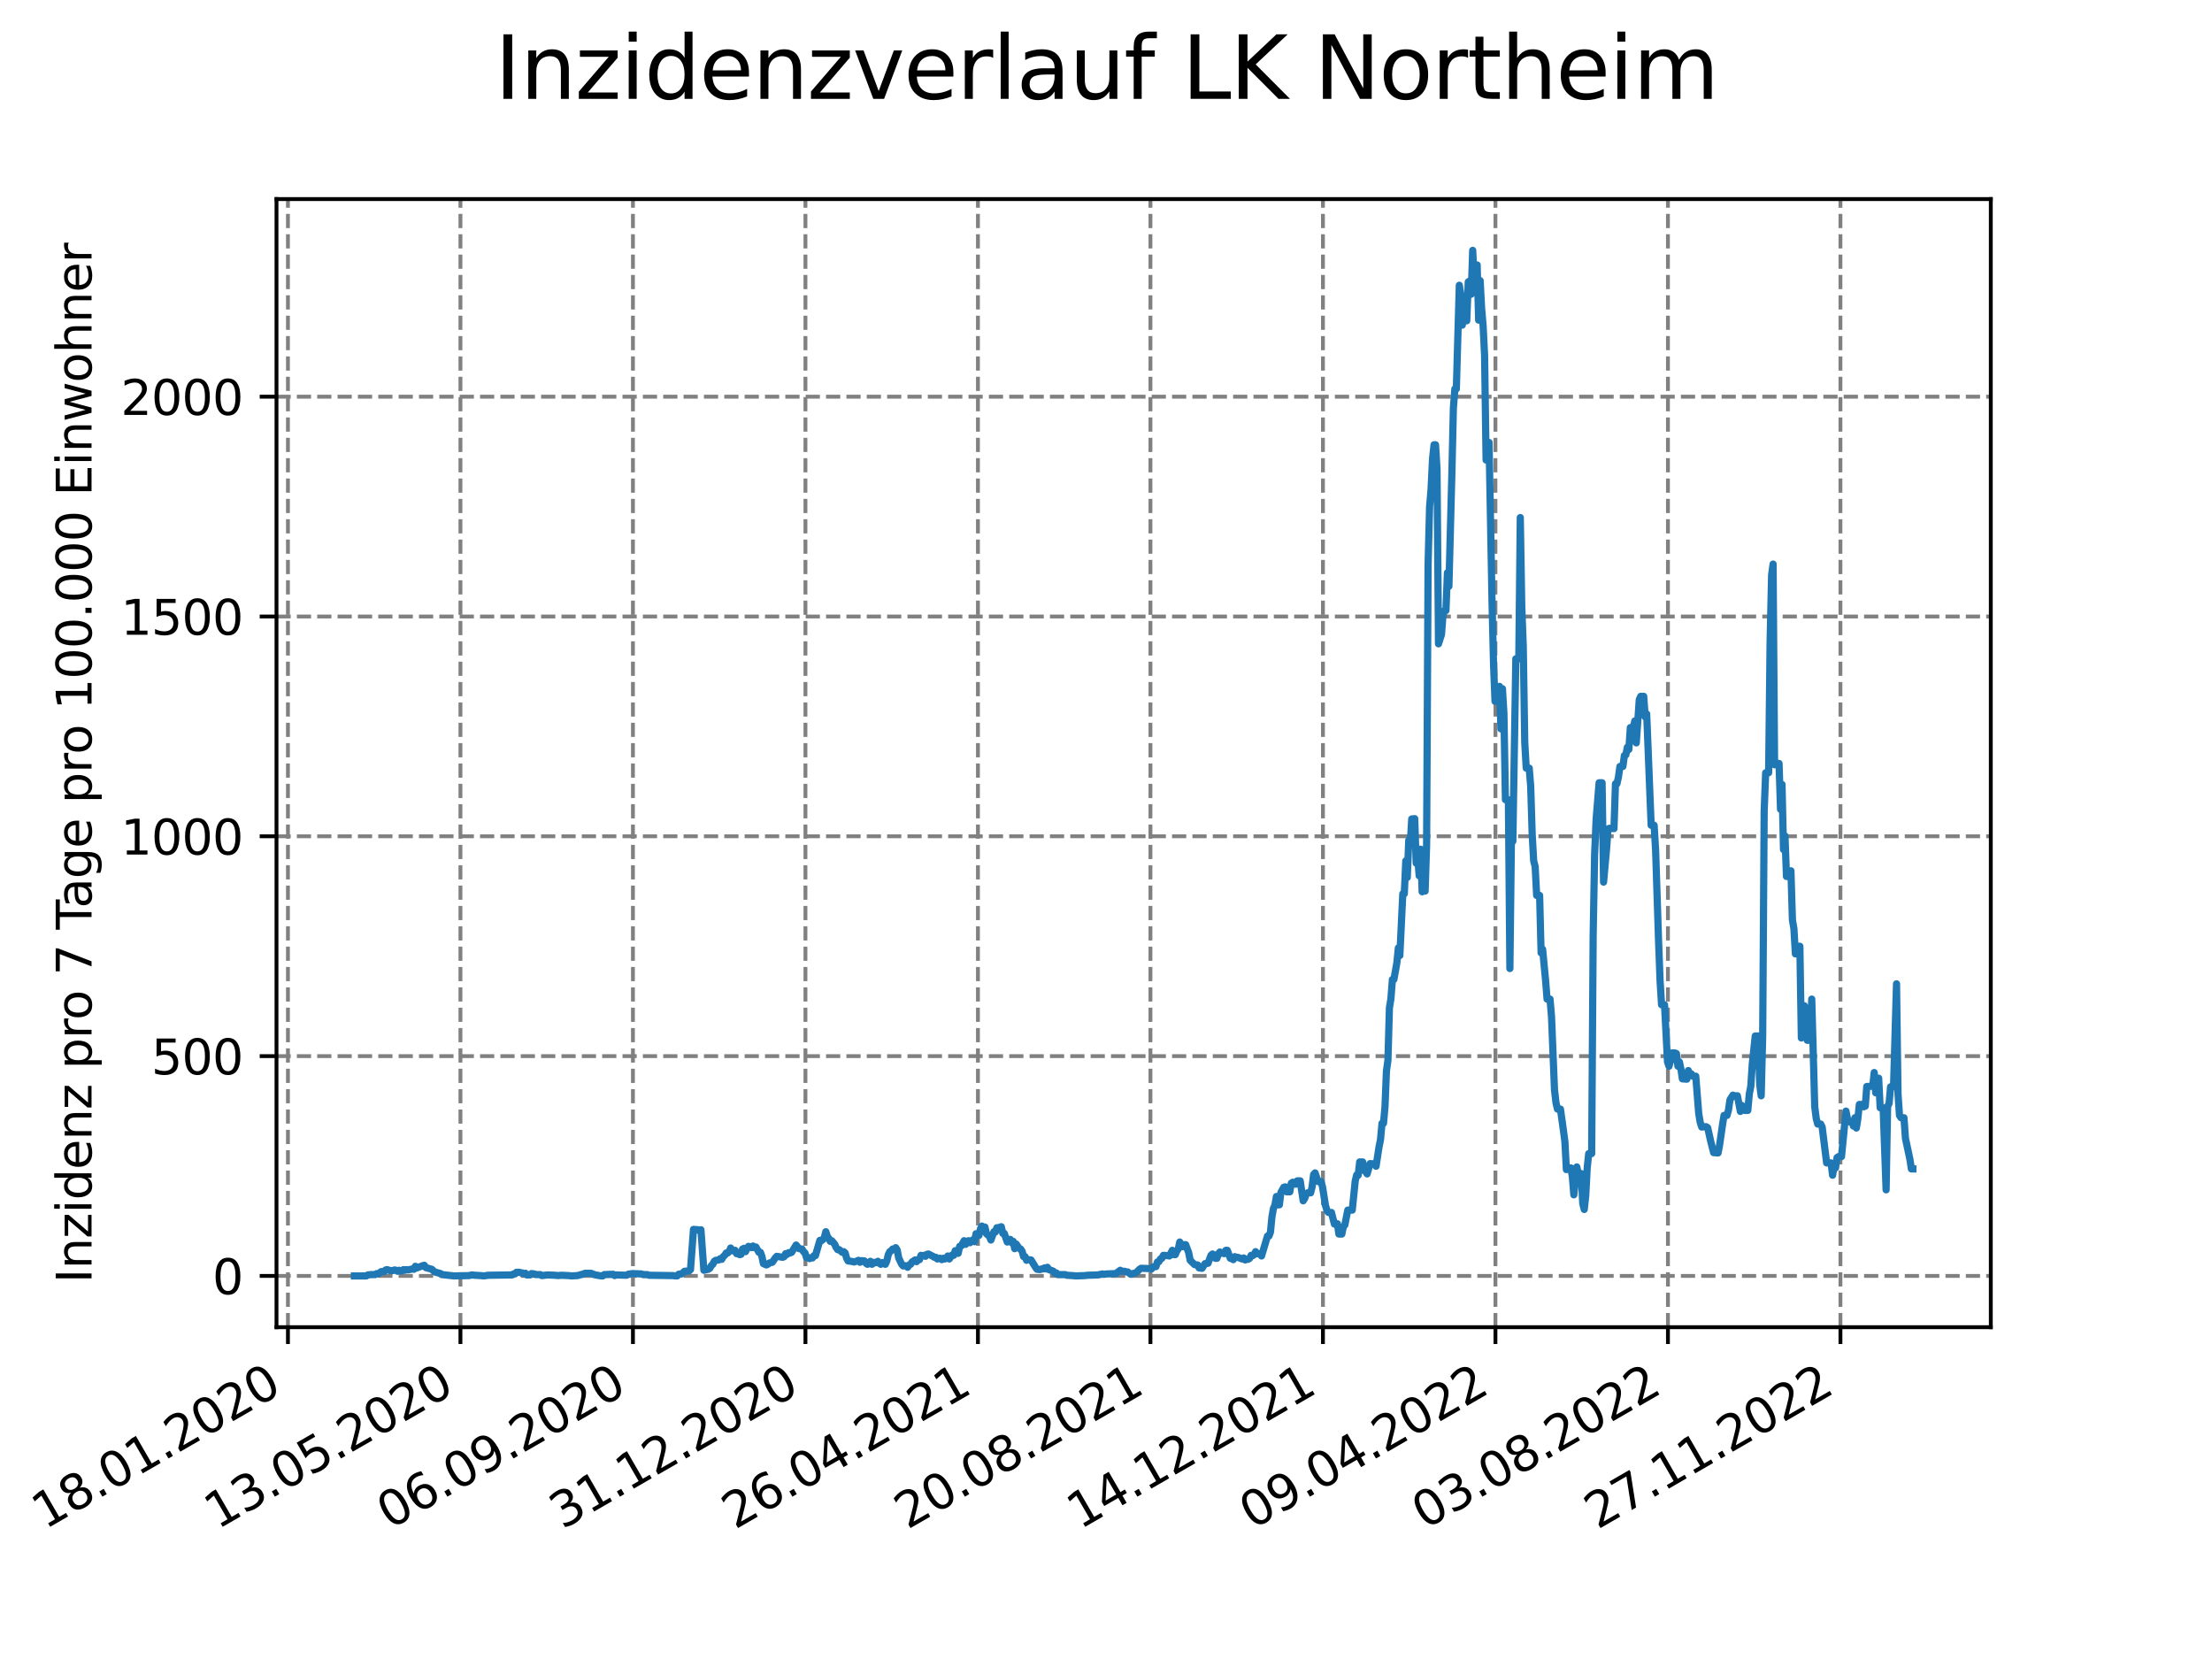 <?xml version="1.0" encoding="utf-8" standalone="no"?>
<!DOCTYPE svg PUBLIC "-//W3C//DTD SVG 1.1//EN"
  "http://www.w3.org/Graphics/SVG/1.1/DTD/svg11.dtd">
<svg xmlns:xlink="http://www.w3.org/1999/xlink" width="460.8pt" height="345.6pt" viewBox="0 0 460.8 345.6" xmlns="http://www.w3.org/2000/svg" version="1.1">
 <defs>
  <style type="text/css">*{stroke-linejoin: round; stroke-linecap: butt}</style>
 </defs>
 <g id="figure_1">
  <g id="patch_1">
   <path d="M 0 345.6 
L 460.8 345.6 
L 460.8 0 
L 0 0 
z
" style="fill: #ffffff"/>
  </g>
  <g id="axes_1">
   <g id="patch_2">
    <path d="M 57.6 276.48 
L 414.72 276.48 
L 414.72 41.472 
L 57.6 41.472 
z
" style="fill: #ffffff"/>
   </g>
   <g id="matplotlib.axis_1">
    <g id="xtick_1">
     <g id="line2d_1">
      <path d="M 59.983 276.48 
L 59.983 41.472 
" clip-path="url(#p3a0d38af54)" style="fill: none; stroke-dasharray: 2.96,1.28; stroke-dashoffset: 0; stroke: #808080; stroke-width: 0.8"/>
     </g>
     <g id="line2d_2">
      <defs>
       <path id="mf6afb01a0d" d="M 0 0 
L 0 3.5 
" style="stroke: #000000; stroke-width: 0.8"/>
      </defs>
      <g>
       <use xlink:href="#mf6afb01a0d" x="59.983" y="276.48" style="stroke: #000000; stroke-width: 0.8"/>
      </g>
     </g>
     <g id="text_1">
      <!-- 18.01.2020 -->
      <g transform="translate(9.358 318.689) rotate(-30) scale(0.1 -0.1)">
       <defs>
        <path id="DejaVuSans-31" d="M 794 531 
L 1825 531 
L 1825 4091 
L 703 3866 
L 703 4441 
L 1819 4666 
L 2450 4666 
L 2450 531 
L 3481 531 
L 3481 0 
L 794 0 
L 794 531 
z
" transform="scale(0.016)"/>
        <path id="DejaVuSans-38" d="M 2034 2216 
Q 1584 2216 1326 1975 
Q 1069 1734 1069 1313 
Q 1069 891 1326 650 
Q 1584 409 2034 409 
Q 2484 409 2743 651 
Q 3003 894 3003 1313 
Q 3003 1734 2745 1975 
Q 2488 2216 2034 2216 
z
M 1403 2484 
Q 997 2584 770 2862 
Q 544 3141 544 3541 
Q 544 4100 942 4425 
Q 1341 4750 2034 4750 
Q 2731 4750 3128 4425 
Q 3525 4100 3525 3541 
Q 3525 3141 3298 2862 
Q 3072 2584 2669 2484 
Q 3125 2378 3379 2068 
Q 3634 1759 3634 1313 
Q 3634 634 3220 271 
Q 2806 -91 2034 -91 
Q 1263 -91 848 271 
Q 434 634 434 1313 
Q 434 1759 690 2068 
Q 947 2378 1403 2484 
z
M 1172 3481 
Q 1172 3119 1398 2916 
Q 1625 2713 2034 2713 
Q 2441 2713 2670 2916 
Q 2900 3119 2900 3481 
Q 2900 3844 2670 4047 
Q 2441 4250 2034 4250 
Q 1625 4250 1398 4047 
Q 1172 3844 1172 3481 
z
" transform="scale(0.016)"/>
        <path id="DejaVuSans-2e" d="M 684 794 
L 1344 794 
L 1344 0 
L 684 0 
L 684 794 
z
" transform="scale(0.016)"/>
        <path id="DejaVuSans-30" d="M 2034 4250 
Q 1547 4250 1301 3770 
Q 1056 3291 1056 2328 
Q 1056 1369 1301 889 
Q 1547 409 2034 409 
Q 2525 409 2770 889 
Q 3016 1369 3016 2328 
Q 3016 3291 2770 3770 
Q 2525 4250 2034 4250 
z
M 2034 4750 
Q 2819 4750 3233 4129 
Q 3647 3509 3647 2328 
Q 3647 1150 3233 529 
Q 2819 -91 2034 -91 
Q 1250 -91 836 529 
Q 422 1150 422 2328 
Q 422 3509 836 4129 
Q 1250 4750 2034 4750 
z
" transform="scale(0.016)"/>
        <path id="DejaVuSans-32" d="M 1228 531 
L 3431 531 
L 3431 0 
L 469 0 
L 469 531 
Q 828 903 1448 1529 
Q 2069 2156 2228 2338 
Q 2531 2678 2651 2914 
Q 2772 3150 2772 3378 
Q 2772 3750 2511 3984 
Q 2250 4219 1831 4219 
Q 1534 4219 1204 4116 
Q 875 4013 500 3803 
L 500 4441 
Q 881 4594 1212 4672 
Q 1544 4750 1819 4750 
Q 2544 4750 2975 4387 
Q 3406 4025 3406 3419 
Q 3406 3131 3298 2873 
Q 3191 2616 2906 2266 
Q 2828 2175 2409 1742 
Q 1991 1309 1228 531 
z
" transform="scale(0.016)"/>
       </defs>
       <use xlink:href="#DejaVuSans-31"/>
       <use xlink:href="#DejaVuSans-38" x="63.623"/>
       <use xlink:href="#DejaVuSans-2e" x="127.246"/>
       <use xlink:href="#DejaVuSans-30" x="159.033"/>
       <use xlink:href="#DejaVuSans-31" x="222.656"/>
       <use xlink:href="#DejaVuSans-2e" x="286.279"/>
       <use xlink:href="#DejaVuSans-32" x="318.066"/>
       <use xlink:href="#DejaVuSans-30" x="381.689"/>
       <use xlink:href="#DejaVuSans-32" x="445.312"/>
       <use xlink:href="#DejaVuSans-30" x="508.936"/>
      </g>
     </g>
    </g>
    <g id="xtick_2">
     <g id="line2d_3">
      <path d="M 95.918 276.48 
L 95.918 41.472 
" clip-path="url(#p3a0d38af54)" style="fill: none; stroke-dasharray: 2.96,1.28; stroke-dashoffset: 0; stroke: #808080; stroke-width: 0.8"/>
     </g>
     <g id="line2d_4">
      <g>
       <use xlink:href="#mf6afb01a0d" x="95.918" y="276.48" style="stroke: #000000; stroke-width: 0.8"/>
      </g>
     </g>
     <g id="text_2">
      <!-- 13.05.2020 -->
      <g transform="translate(45.293 318.689) rotate(-30) scale(0.1 -0.1)">
       <defs>
        <path id="DejaVuSans-33" d="M 2597 2516 
Q 3050 2419 3304 2112 
Q 3559 1806 3559 1356 
Q 3559 666 3084 287 
Q 2609 -91 1734 -91 
Q 1441 -91 1130 -33 
Q 819 25 488 141 
L 488 750 
Q 750 597 1062 519 
Q 1375 441 1716 441 
Q 2309 441 2620 675 
Q 2931 909 2931 1356 
Q 2931 1769 2642 2001 
Q 2353 2234 1838 2234 
L 1294 2234 
L 1294 2753 
L 1863 2753 
Q 2328 2753 2575 2939 
Q 2822 3125 2822 3475 
Q 2822 3834 2567 4026 
Q 2313 4219 1838 4219 
Q 1578 4219 1281 4162 
Q 984 4106 628 3988 
L 628 4550 
Q 988 4650 1302 4700 
Q 1616 4750 1894 4750 
Q 2613 4750 3031 4423 
Q 3450 4097 3450 3541 
Q 3450 3153 3228 2886 
Q 3006 2619 2597 2516 
z
" transform="scale(0.016)"/>
        <path id="DejaVuSans-35" d="M 691 4666 
L 3169 4666 
L 3169 4134 
L 1269 4134 
L 1269 2991 
Q 1406 3038 1543 3061 
Q 1681 3084 1819 3084 
Q 2600 3084 3056 2656 
Q 3513 2228 3513 1497 
Q 3513 744 3044 326 
Q 2575 -91 1722 -91 
Q 1428 -91 1123 -41 
Q 819 9 494 109 
L 494 744 
Q 775 591 1075 516 
Q 1375 441 1709 441 
Q 2250 441 2565 725 
Q 2881 1009 2881 1497 
Q 2881 1984 2565 2268 
Q 2250 2553 1709 2553 
Q 1456 2553 1204 2497 
Q 953 2441 691 2322 
L 691 4666 
z
" transform="scale(0.016)"/>
       </defs>
       <use xlink:href="#DejaVuSans-31"/>
       <use xlink:href="#DejaVuSans-33" x="63.623"/>
       <use xlink:href="#DejaVuSans-2e" x="127.246"/>
       <use xlink:href="#DejaVuSans-30" x="159.033"/>
       <use xlink:href="#DejaVuSans-35" x="222.656"/>
       <use xlink:href="#DejaVuSans-2e" x="286.279"/>
       <use xlink:href="#DejaVuSans-32" x="318.066"/>
       <use xlink:href="#DejaVuSans-30" x="381.689"/>
       <use xlink:href="#DejaVuSans-32" x="445.312"/>
       <use xlink:href="#DejaVuSans-30" x="508.936"/>
      </g>
     </g>
    </g>
    <g id="xtick_3">
     <g id="line2d_5">
      <path d="M 131.853 276.48 
L 131.853 41.472 
" clip-path="url(#p3a0d38af54)" style="fill: none; stroke-dasharray: 2.96,1.28; stroke-dashoffset: 0; stroke: #808080; stroke-width: 0.8"/>
     </g>
     <g id="line2d_6">
      <g>
       <use xlink:href="#mf6afb01a0d" x="131.853" y="276.48" style="stroke: #000000; stroke-width: 0.8"/>
      </g>
     </g>
     <g id="text_3">
      <!-- 06.09.2020 -->
      <g transform="translate(81.228 318.689) rotate(-30) scale(0.1 -0.1)">
       <defs>
        <path id="DejaVuSans-36" d="M 2113 2584 
Q 1688 2584 1439 2293 
Q 1191 2003 1191 1497 
Q 1191 994 1439 701 
Q 1688 409 2113 409 
Q 2538 409 2786 701 
Q 3034 994 3034 1497 
Q 3034 2003 2786 2293 
Q 2538 2584 2113 2584 
z
M 3366 4563 
L 3366 3988 
Q 3128 4100 2886 4159 
Q 2644 4219 2406 4219 
Q 1781 4219 1451 3797 
Q 1122 3375 1075 2522 
Q 1259 2794 1537 2939 
Q 1816 3084 2150 3084 
Q 2853 3084 3261 2657 
Q 3669 2231 3669 1497 
Q 3669 778 3244 343 
Q 2819 -91 2113 -91 
Q 1303 -91 875 529 
Q 447 1150 447 2328 
Q 447 3434 972 4092 
Q 1497 4750 2381 4750 
Q 2619 4750 2861 4703 
Q 3103 4656 3366 4563 
z
" transform="scale(0.016)"/>
        <path id="DejaVuSans-39" d="M 703 97 
L 703 672 
Q 941 559 1184 500 
Q 1428 441 1663 441 
Q 2288 441 2617 861 
Q 2947 1281 2994 2138 
Q 2813 1869 2534 1725 
Q 2256 1581 1919 1581 
Q 1219 1581 811 2004 
Q 403 2428 403 3163 
Q 403 3881 828 4315 
Q 1253 4750 1959 4750 
Q 2769 4750 3195 4129 
Q 3622 3509 3622 2328 
Q 3622 1225 3098 567 
Q 2575 -91 1691 -91 
Q 1453 -91 1209 -44 
Q 966 3 703 97 
z
M 1959 2075 
Q 2384 2075 2632 2365 
Q 2881 2656 2881 3163 
Q 2881 3666 2632 3958 
Q 2384 4250 1959 4250 
Q 1534 4250 1286 3958 
Q 1038 3666 1038 3163 
Q 1038 2656 1286 2365 
Q 1534 2075 1959 2075 
z
" transform="scale(0.016)"/>
       </defs>
       <use xlink:href="#DejaVuSans-30"/>
       <use xlink:href="#DejaVuSans-36" x="63.623"/>
       <use xlink:href="#DejaVuSans-2e" x="127.246"/>
       <use xlink:href="#DejaVuSans-30" x="159.033"/>
       <use xlink:href="#DejaVuSans-39" x="222.656"/>
       <use xlink:href="#DejaVuSans-2e" x="286.279"/>
       <use xlink:href="#DejaVuSans-32" x="318.066"/>
       <use xlink:href="#DejaVuSans-30" x="381.689"/>
       <use xlink:href="#DejaVuSans-32" x="445.312"/>
       <use xlink:href="#DejaVuSans-30" x="508.936"/>
      </g>
     </g>
    </g>
    <g id="xtick_4">
     <g id="line2d_7">
      <path d="M 167.788 276.48 
L 167.788 41.472 
" clip-path="url(#p3a0d38af54)" style="fill: none; stroke-dasharray: 2.96,1.28; stroke-dashoffset: 0; stroke: #808080; stroke-width: 0.8"/>
     </g>
     <g id="line2d_8">
      <g>
       <use xlink:href="#mf6afb01a0d" x="167.788" y="276.48" style="stroke: #000000; stroke-width: 0.8"/>
      </g>
     </g>
     <g id="text_4">
      <!-- 31.12.2020 -->
      <g transform="translate(117.163 318.689) rotate(-30) scale(0.1 -0.1)">
       <use xlink:href="#DejaVuSans-33"/>
       <use xlink:href="#DejaVuSans-31" x="63.623"/>
       <use xlink:href="#DejaVuSans-2e" x="127.246"/>
       <use xlink:href="#DejaVuSans-31" x="159.033"/>
       <use xlink:href="#DejaVuSans-32" x="222.656"/>
       <use xlink:href="#DejaVuSans-2e" x="286.279"/>
       <use xlink:href="#DejaVuSans-32" x="318.066"/>
       <use xlink:href="#DejaVuSans-30" x="381.689"/>
       <use xlink:href="#DejaVuSans-32" x="445.312"/>
       <use xlink:href="#DejaVuSans-30" x="508.936"/>
      </g>
     </g>
    </g>
    <g id="xtick_5">
     <g id="line2d_9">
      <path d="M 203.723 276.48 
L 203.723 41.472 
" clip-path="url(#p3a0d38af54)" style="fill: none; stroke-dasharray: 2.96,1.28; stroke-dashoffset: 0; stroke: #808080; stroke-width: 0.8"/>
     </g>
     <g id="line2d_10">
      <g>
       <use xlink:href="#mf6afb01a0d" x="203.723" y="276.48" style="stroke: #000000; stroke-width: 0.8"/>
      </g>
     </g>
     <g id="text_5">
      <!-- 26.04.2021 -->
      <g transform="translate(153.098 318.689) rotate(-30) scale(0.1 -0.1)">
       <defs>
        <path id="DejaVuSans-34" d="M 2419 4116 
L 825 1625 
L 2419 1625 
L 2419 4116 
z
M 2253 4666 
L 3047 4666 
L 3047 1625 
L 3713 1625 
L 3713 1100 
L 3047 1100 
L 3047 0 
L 2419 0 
L 2419 1100 
L 313 1100 
L 313 1709 
L 2253 4666 
z
" transform="scale(0.016)"/>
       </defs>
       <use xlink:href="#DejaVuSans-32"/>
       <use xlink:href="#DejaVuSans-36" x="63.623"/>
       <use xlink:href="#DejaVuSans-2e" x="127.246"/>
       <use xlink:href="#DejaVuSans-30" x="159.033"/>
       <use xlink:href="#DejaVuSans-34" x="222.656"/>
       <use xlink:href="#DejaVuSans-2e" x="286.279"/>
       <use xlink:href="#DejaVuSans-32" x="318.066"/>
       <use xlink:href="#DejaVuSans-30" x="381.689"/>
       <use xlink:href="#DejaVuSans-32" x="445.312"/>
       <use xlink:href="#DejaVuSans-31" x="508.936"/>
      </g>
     </g>
    </g>
    <g id="xtick_6">
     <g id="line2d_11">
      <path d="M 239.658 276.48 
L 239.658 41.472 
" clip-path="url(#p3a0d38af54)" style="fill: none; stroke-dasharray: 2.96,1.28; stroke-dashoffset: 0; stroke: #808080; stroke-width: 0.8"/>
     </g>
     <g id="line2d_12">
      <g>
       <use xlink:href="#mf6afb01a0d" x="239.658" y="276.48" style="stroke: #000000; stroke-width: 0.8"/>
      </g>
     </g>
     <g id="text_6">
      <!-- 20.08.2021 -->
      <g transform="translate(189.033 318.689) rotate(-30) scale(0.1 -0.1)">
       <use xlink:href="#DejaVuSans-32"/>
       <use xlink:href="#DejaVuSans-30" x="63.623"/>
       <use xlink:href="#DejaVuSans-2e" x="127.246"/>
       <use xlink:href="#DejaVuSans-30" x="159.033"/>
       <use xlink:href="#DejaVuSans-38" x="222.656"/>
       <use xlink:href="#DejaVuSans-2e" x="286.279"/>
       <use xlink:href="#DejaVuSans-32" x="318.066"/>
       <use xlink:href="#DejaVuSans-30" x="381.689"/>
       <use xlink:href="#DejaVuSans-32" x="445.312"/>
       <use xlink:href="#DejaVuSans-31" x="508.936"/>
      </g>
     </g>
    </g>
    <g id="xtick_7">
     <g id="line2d_13">
      <path d="M 275.593 276.48 
L 275.593 41.472 
" clip-path="url(#p3a0d38af54)" style="fill: none; stroke-dasharray: 2.96,1.28; stroke-dashoffset: 0; stroke: #808080; stroke-width: 0.8"/>
     </g>
     <g id="line2d_14">
      <g>
       <use xlink:href="#mf6afb01a0d" x="275.593" y="276.48" style="stroke: #000000; stroke-width: 0.8"/>
      </g>
     </g>
     <g id="text_7">
      <!-- 14.12.2021 -->
      <g transform="translate(224.968 318.689) rotate(-30) scale(0.1 -0.1)">
       <use xlink:href="#DejaVuSans-31"/>
       <use xlink:href="#DejaVuSans-34" x="63.623"/>
       <use xlink:href="#DejaVuSans-2e" x="127.246"/>
       <use xlink:href="#DejaVuSans-31" x="159.033"/>
       <use xlink:href="#DejaVuSans-32" x="222.656"/>
       <use xlink:href="#DejaVuSans-2e" x="286.279"/>
       <use xlink:href="#DejaVuSans-32" x="318.066"/>
       <use xlink:href="#DejaVuSans-30" x="381.689"/>
       <use xlink:href="#DejaVuSans-32" x="445.312"/>
       <use xlink:href="#DejaVuSans-31" x="508.936"/>
      </g>
     </g>
    </g>
    <g id="xtick_8">
     <g id="line2d_15">
      <path d="M 311.528 276.48 
L 311.528 41.472 
" clip-path="url(#p3a0d38af54)" style="fill: none; stroke-dasharray: 2.96,1.28; stroke-dashoffset: 0; stroke: #808080; stroke-width: 0.8"/>
     </g>
     <g id="line2d_16">
      <g>
       <use xlink:href="#mf6afb01a0d" x="311.528" y="276.48" style="stroke: #000000; stroke-width: 0.8"/>
      </g>
     </g>
     <g id="text_8">
      <!-- 09.04.2022 -->
      <g transform="translate(260.903 318.689) rotate(-30) scale(0.1 -0.1)">
       <use xlink:href="#DejaVuSans-30"/>
       <use xlink:href="#DejaVuSans-39" x="63.623"/>
       <use xlink:href="#DejaVuSans-2e" x="127.246"/>
       <use xlink:href="#DejaVuSans-30" x="159.033"/>
       <use xlink:href="#DejaVuSans-34" x="222.656"/>
       <use xlink:href="#DejaVuSans-2e" x="286.279"/>
       <use xlink:href="#DejaVuSans-32" x="318.066"/>
       <use xlink:href="#DejaVuSans-30" x="381.689"/>
       <use xlink:href="#DejaVuSans-32" x="445.312"/>
       <use xlink:href="#DejaVuSans-32" x="508.936"/>
      </g>
     </g>
    </g>
    <g id="xtick_9">
     <g id="line2d_17">
      <path d="M 347.463 276.48 
L 347.463 41.472 
" clip-path="url(#p3a0d38af54)" style="fill: none; stroke-dasharray: 2.96,1.28; stroke-dashoffset: 0; stroke: #808080; stroke-width: 0.8"/>
     </g>
     <g id="line2d_18">
      <g>
       <use xlink:href="#mf6afb01a0d" x="347.463" y="276.48" style="stroke: #000000; stroke-width: 0.8"/>
      </g>
     </g>
     <g id="text_9">
      <!-- 03.08.2022 -->
      <g transform="translate(296.838 318.689) rotate(-30) scale(0.1 -0.1)">
       <use xlink:href="#DejaVuSans-30"/>
       <use xlink:href="#DejaVuSans-33" x="63.623"/>
       <use xlink:href="#DejaVuSans-2e" x="127.246"/>
       <use xlink:href="#DejaVuSans-30" x="159.033"/>
       <use xlink:href="#DejaVuSans-38" x="222.656"/>
       <use xlink:href="#DejaVuSans-2e" x="286.279"/>
       <use xlink:href="#DejaVuSans-32" x="318.066"/>
       <use xlink:href="#DejaVuSans-30" x="381.689"/>
       <use xlink:href="#DejaVuSans-32" x="445.312"/>
       <use xlink:href="#DejaVuSans-32" x="508.936"/>
      </g>
     </g>
    </g>
    <g id="xtick_10">
     <g id="line2d_19">
      <path d="M 383.398 276.48 
L 383.398 41.472 
" clip-path="url(#p3a0d38af54)" style="fill: none; stroke-dasharray: 2.96,1.28; stroke-dashoffset: 0; stroke: #808080; stroke-width: 0.8"/>
     </g>
     <g id="line2d_20">
      <g>
       <use xlink:href="#mf6afb01a0d" x="383.398" y="276.48" style="stroke: #000000; stroke-width: 0.8"/>
      </g>
     </g>
     <g id="text_10">
      <!-- 27.11.2022 -->
      <g transform="translate(332.773 318.689) rotate(-30) scale(0.1 -0.1)">
       <defs>
        <path id="DejaVuSans-37" d="M 525 4666 
L 3525 4666 
L 3525 4397 
L 1831 0 
L 1172 0 
L 2766 4134 
L 525 4134 
L 525 4666 
z
" transform="scale(0.016)"/>
       </defs>
       <use xlink:href="#DejaVuSans-32"/>
       <use xlink:href="#DejaVuSans-37" x="63.623"/>
       <use xlink:href="#DejaVuSans-2e" x="127.246"/>
       <use xlink:href="#DejaVuSans-31" x="159.033"/>
       <use xlink:href="#DejaVuSans-31" x="222.656"/>
       <use xlink:href="#DejaVuSans-2e" x="286.279"/>
       <use xlink:href="#DejaVuSans-32" x="318.066"/>
       <use xlink:href="#DejaVuSans-30" x="381.689"/>
       <use xlink:href="#DejaVuSans-32" x="445.312"/>
       <use xlink:href="#DejaVuSans-32" x="508.936"/>
      </g>
     </g>
    </g>
   </g>
   <g id="matplotlib.axis_2">
    <g id="ytick_1">
     <g id="line2d_21">
      <path d="M 57.6 265.798 
L 414.72 265.798 
" clip-path="url(#p3a0d38af54)" style="fill: none; stroke-dasharray: 2.96,1.28; stroke-dashoffset: 0; stroke: #808080; stroke-width: 0.8"/>
     </g>
     <g id="line2d_22">
      <defs>
       <path id="m553ff60295" d="M 0 0 
L -3.5 0 
" style="stroke: #000000; stroke-width: 0.8"/>
      </defs>
      <g>
       <use xlink:href="#m553ff60295" x="57.6" y="265.798" style="stroke: #000000; stroke-width: 0.8"/>
      </g>
     </g>
     <g id="text_11">
      <!-- 0 -->
      <g transform="translate(44.237 269.597) scale(0.1 -0.1)">
       <use xlink:href="#DejaVuSans-30"/>
      </g>
     </g>
    </g>
    <g id="ytick_2">
     <g id="line2d_23">
      <path d="M 57.6 220.007 
L 414.72 220.007 
" clip-path="url(#p3a0d38af54)" style="fill: none; stroke-dasharray: 2.96,1.28; stroke-dashoffset: 0; stroke: #808080; stroke-width: 0.8"/>
     </g>
     <g id="line2d_24">
      <g>
       <use xlink:href="#m553ff60295" x="57.6" y="220.007" style="stroke: #000000; stroke-width: 0.8"/>
      </g>
     </g>
     <g id="text_12">
      <!-- 500 -->
      <g transform="translate(31.512 223.807) scale(0.1 -0.1)">
       <use xlink:href="#DejaVuSans-35"/>
       <use xlink:href="#DejaVuSans-30" x="63.623"/>
       <use xlink:href="#DejaVuSans-30" x="127.246"/>
      </g>
     </g>
    </g>
    <g id="ytick_3">
     <g id="line2d_25">
      <path d="M 57.6 174.217 
L 414.72 174.217 
" clip-path="url(#p3a0d38af54)" style="fill: none; stroke-dasharray: 2.96,1.28; stroke-dashoffset: 0; stroke: #808080; stroke-width: 0.8"/>
     </g>
     <g id="line2d_26">
      <g>
       <use xlink:href="#m553ff60295" x="57.6" y="174.217" style="stroke: #000000; stroke-width: 0.8"/>
      </g>
     </g>
     <g id="text_13">
      <!-- 1000 -->
      <g transform="translate(25.15 178.016) scale(0.1 -0.1)">
       <use xlink:href="#DejaVuSans-31"/>
       <use xlink:href="#DejaVuSans-30" x="63.623"/>
       <use xlink:href="#DejaVuSans-30" x="127.246"/>
       <use xlink:href="#DejaVuSans-30" x="190.869"/>
      </g>
     </g>
    </g>
    <g id="ytick_4">
     <g id="line2d_27">
      <path d="M 57.6 128.427 
L 414.72 128.427 
" clip-path="url(#p3a0d38af54)" style="fill: none; stroke-dasharray: 2.96,1.28; stroke-dashoffset: 0; stroke: #808080; stroke-width: 0.8"/>
     </g>
     <g id="line2d_28">
      <g>
       <use xlink:href="#m553ff60295" x="57.6" y="128.427" style="stroke: #000000; stroke-width: 0.8"/>
      </g>
     </g>
     <g id="text_14">
      <!-- 1500 -->
      <g transform="translate(25.15 132.226) scale(0.1 -0.1)">
       <use xlink:href="#DejaVuSans-31"/>
       <use xlink:href="#DejaVuSans-35" x="63.623"/>
       <use xlink:href="#DejaVuSans-30" x="127.246"/>
       <use xlink:href="#DejaVuSans-30" x="190.869"/>
      </g>
     </g>
    </g>
    <g id="ytick_5">
     <g id="line2d_29">
      <path d="M 57.6 82.636 
L 414.72 82.636 
" clip-path="url(#p3a0d38af54)" style="fill: none; stroke-dasharray: 2.96,1.28; stroke-dashoffset: 0; stroke: #808080; stroke-width: 0.8"/>
     </g>
     <g id="line2d_30">
      <g>
       <use xlink:href="#m553ff60295" x="57.6" y="82.636" style="stroke: #000000; stroke-width: 0.8"/>
      </g>
     </g>
     <g id="text_15">
      <!-- 2000 -->
      <g transform="translate(25.15 86.435) scale(0.1 -0.1)">
       <use xlink:href="#DejaVuSans-32"/>
       <use xlink:href="#DejaVuSans-30" x="63.623"/>
       <use xlink:href="#DejaVuSans-30" x="127.246"/>
       <use xlink:href="#DejaVuSans-30" x="190.869"/>
      </g>
     </g>
    </g>
    <g id="text_16">
     <!-- Inzidenz pro 7 Tage pro 100.000 Einwohner -->
     <g transform="translate(19.07 267.301) rotate(-90) scale(0.1 -0.1)">
      <defs>
       <path id="DejaVuSans-49" d="M 628 4666 
L 1259 4666 
L 1259 0 
L 628 0 
L 628 4666 
z
" transform="scale(0.016)"/>
       <path id="DejaVuSans-6e" d="M 3513 2113 
L 3513 0 
L 2938 0 
L 2938 2094 
Q 2938 2591 2744 2837 
Q 2550 3084 2163 3084 
Q 1697 3084 1428 2787 
Q 1159 2491 1159 1978 
L 1159 0 
L 581 0 
L 581 3500 
L 1159 3500 
L 1159 2956 
Q 1366 3272 1645 3428 
Q 1925 3584 2291 3584 
Q 2894 3584 3203 3211 
Q 3513 2838 3513 2113 
z
" transform="scale(0.016)"/>
       <path id="DejaVuSans-7a" d="M 353 3500 
L 3084 3500 
L 3084 2975 
L 922 459 
L 3084 459 
L 3084 0 
L 275 0 
L 275 525 
L 2438 3041 
L 353 3041 
L 353 3500 
z
" transform="scale(0.016)"/>
       <path id="DejaVuSans-69" d="M 603 3500 
L 1178 3500 
L 1178 0 
L 603 0 
L 603 3500 
z
M 603 4863 
L 1178 4863 
L 1178 4134 
L 603 4134 
L 603 4863 
z
" transform="scale(0.016)"/>
       <path id="DejaVuSans-64" d="M 2906 2969 
L 2906 4863 
L 3481 4863 
L 3481 0 
L 2906 0 
L 2906 525 
Q 2725 213 2448 61 
Q 2172 -91 1784 -91 
Q 1150 -91 751 415 
Q 353 922 353 1747 
Q 353 2572 751 3078 
Q 1150 3584 1784 3584 
Q 2172 3584 2448 3432 
Q 2725 3281 2906 2969 
z
M 947 1747 
Q 947 1113 1208 752 
Q 1469 391 1925 391 
Q 2381 391 2643 752 
Q 2906 1113 2906 1747 
Q 2906 2381 2643 2742 
Q 2381 3103 1925 3103 
Q 1469 3103 1208 2742 
Q 947 2381 947 1747 
z
" transform="scale(0.016)"/>
       <path id="DejaVuSans-65" d="M 3597 1894 
L 3597 1613 
L 953 1613 
Q 991 1019 1311 708 
Q 1631 397 2203 397 
Q 2534 397 2845 478 
Q 3156 559 3463 722 
L 3463 178 
Q 3153 47 2828 -22 
Q 2503 -91 2169 -91 
Q 1331 -91 842 396 
Q 353 884 353 1716 
Q 353 2575 817 3079 
Q 1281 3584 2069 3584 
Q 2775 3584 3186 3129 
Q 3597 2675 3597 1894 
z
M 3022 2063 
Q 3016 2534 2758 2815 
Q 2500 3097 2075 3097 
Q 1594 3097 1305 2825 
Q 1016 2553 972 2059 
L 3022 2063 
z
" transform="scale(0.016)"/>
       <path id="DejaVuSans-20" transform="scale(0.016)"/>
       <path id="DejaVuSans-70" d="M 1159 525 
L 1159 -1331 
L 581 -1331 
L 581 3500 
L 1159 3500 
L 1159 2969 
Q 1341 3281 1617 3432 
Q 1894 3584 2278 3584 
Q 2916 3584 3314 3078 
Q 3713 2572 3713 1747 
Q 3713 922 3314 415 
Q 2916 -91 2278 -91 
Q 1894 -91 1617 61 
Q 1341 213 1159 525 
z
M 3116 1747 
Q 3116 2381 2855 2742 
Q 2594 3103 2138 3103 
Q 1681 3103 1420 2742 
Q 1159 2381 1159 1747 
Q 1159 1113 1420 752 
Q 1681 391 2138 391 
Q 2594 391 2855 752 
Q 3116 1113 3116 1747 
z
" transform="scale(0.016)"/>
       <path id="DejaVuSans-72" d="M 2631 2963 
Q 2534 3019 2420 3045 
Q 2306 3072 2169 3072 
Q 1681 3072 1420 2755 
Q 1159 2438 1159 1844 
L 1159 0 
L 581 0 
L 581 3500 
L 1159 3500 
L 1159 2956 
Q 1341 3275 1631 3429 
Q 1922 3584 2338 3584 
Q 2397 3584 2469 3576 
Q 2541 3569 2628 3553 
L 2631 2963 
z
" transform="scale(0.016)"/>
       <path id="DejaVuSans-6f" d="M 1959 3097 
Q 1497 3097 1228 2736 
Q 959 2375 959 1747 
Q 959 1119 1226 758 
Q 1494 397 1959 397 
Q 2419 397 2687 759 
Q 2956 1122 2956 1747 
Q 2956 2369 2687 2733 
Q 2419 3097 1959 3097 
z
M 1959 3584 
Q 2709 3584 3137 3096 
Q 3566 2609 3566 1747 
Q 3566 888 3137 398 
Q 2709 -91 1959 -91 
Q 1206 -91 779 398 
Q 353 888 353 1747 
Q 353 2609 779 3096 
Q 1206 3584 1959 3584 
z
" transform="scale(0.016)"/>
       <path id="DejaVuSans-54" d="M -19 4666 
L 3928 4666 
L 3928 4134 
L 2272 4134 
L 2272 0 
L 1638 0 
L 1638 4134 
L -19 4134 
L -19 4666 
z
" transform="scale(0.016)"/>
       <path id="DejaVuSans-61" d="M 2194 1759 
Q 1497 1759 1228 1600 
Q 959 1441 959 1056 
Q 959 750 1161 570 
Q 1363 391 1709 391 
Q 2188 391 2477 730 
Q 2766 1069 2766 1631 
L 2766 1759 
L 2194 1759 
z
M 3341 1997 
L 3341 0 
L 2766 0 
L 2766 531 
Q 2569 213 2275 61 
Q 1981 -91 1556 -91 
Q 1019 -91 701 211 
Q 384 513 384 1019 
Q 384 1609 779 1909 
Q 1175 2209 1959 2209 
L 2766 2209 
L 2766 2266 
Q 2766 2663 2505 2880 
Q 2244 3097 1772 3097 
Q 1472 3097 1187 3025 
Q 903 2953 641 2809 
L 641 3341 
Q 956 3463 1253 3523 
Q 1550 3584 1831 3584 
Q 2591 3584 2966 3190 
Q 3341 2797 3341 1997 
z
" transform="scale(0.016)"/>
       <path id="DejaVuSans-67" d="M 2906 1791 
Q 2906 2416 2648 2759 
Q 2391 3103 1925 3103 
Q 1463 3103 1205 2759 
Q 947 2416 947 1791 
Q 947 1169 1205 825 
Q 1463 481 1925 481 
Q 2391 481 2648 825 
Q 2906 1169 2906 1791 
z
M 3481 434 
Q 3481 -459 3084 -895 
Q 2688 -1331 1869 -1331 
Q 1566 -1331 1297 -1286 
Q 1028 -1241 775 -1147 
L 775 -588 
Q 1028 -725 1275 -790 
Q 1522 -856 1778 -856 
Q 2344 -856 2625 -561 
Q 2906 -266 2906 331 
L 2906 616 
Q 2728 306 2450 153 
Q 2172 0 1784 0 
Q 1141 0 747 490 
Q 353 981 353 1791 
Q 353 2603 747 3093 
Q 1141 3584 1784 3584 
Q 2172 3584 2450 3431 
Q 2728 3278 2906 2969 
L 2906 3500 
L 3481 3500 
L 3481 434 
z
" transform="scale(0.016)"/>
       <path id="DejaVuSans-45" d="M 628 4666 
L 3578 4666 
L 3578 4134 
L 1259 4134 
L 1259 2753 
L 3481 2753 
L 3481 2222 
L 1259 2222 
L 1259 531 
L 3634 531 
L 3634 0 
L 628 0 
L 628 4666 
z
" transform="scale(0.016)"/>
       <path id="DejaVuSans-77" d="M 269 3500 
L 844 3500 
L 1563 769 
L 2278 3500 
L 2956 3500 
L 3675 769 
L 4391 3500 
L 4966 3500 
L 4050 0 
L 3372 0 
L 2619 2869 
L 1863 0 
L 1184 0 
L 269 3500 
z
" transform="scale(0.016)"/>
       <path id="DejaVuSans-68" d="M 3513 2113 
L 3513 0 
L 2938 0 
L 2938 2094 
Q 2938 2591 2744 2837 
Q 2550 3084 2163 3084 
Q 1697 3084 1428 2787 
Q 1159 2491 1159 1978 
L 1159 0 
L 581 0 
L 581 4863 
L 1159 4863 
L 1159 2956 
Q 1366 3272 1645 3428 
Q 1925 3584 2291 3584 
Q 2894 3584 3203 3211 
Q 3513 2838 3513 2113 
z
" transform="scale(0.016)"/>
      </defs>
      <use xlink:href="#DejaVuSans-49"/>
      <use xlink:href="#DejaVuSans-6e" x="29.492"/>
      <use xlink:href="#DejaVuSans-7a" x="92.871"/>
      <use xlink:href="#DejaVuSans-69" x="145.361"/>
      <use xlink:href="#DejaVuSans-64" x="173.145"/>
      <use xlink:href="#DejaVuSans-65" x="236.621"/>
      <use xlink:href="#DejaVuSans-6e" x="298.145"/>
      <use xlink:href="#DejaVuSans-7a" x="361.523"/>
      <use xlink:href="#DejaVuSans-20" x="414.014"/>
      <use xlink:href="#DejaVuSans-70" x="445.801"/>
      <use xlink:href="#DejaVuSans-72" x="509.277"/>
      <use xlink:href="#DejaVuSans-6f" x="548.141"/>
      <use xlink:href="#DejaVuSans-20" x="609.322"/>
      <use xlink:href="#DejaVuSans-37" x="641.109"/>
      <use xlink:href="#DejaVuSans-20" x="704.732"/>
      <use xlink:href="#DejaVuSans-54" x="736.52"/>
      <use xlink:href="#DejaVuSans-61" x="781.104"/>
      <use xlink:href="#DejaVuSans-67" x="842.383"/>
      <use xlink:href="#DejaVuSans-65" x="905.859"/>
      <use xlink:href="#DejaVuSans-20" x="967.383"/>
      <use xlink:href="#DejaVuSans-70" x="999.17"/>
      <use xlink:href="#DejaVuSans-72" x="1062.646"/>
      <use xlink:href="#DejaVuSans-6f" x="1101.51"/>
      <use xlink:href="#DejaVuSans-20" x="1162.691"/>
      <use xlink:href="#DejaVuSans-31" x="1194.479"/>
      <use xlink:href="#DejaVuSans-30" x="1258.102"/>
      <use xlink:href="#DejaVuSans-30" x="1321.725"/>
      <use xlink:href="#DejaVuSans-2e" x="1385.348"/>
      <use xlink:href="#DejaVuSans-30" x="1417.135"/>
      <use xlink:href="#DejaVuSans-30" x="1480.758"/>
      <use xlink:href="#DejaVuSans-30" x="1544.381"/>
      <use xlink:href="#DejaVuSans-20" x="1608.004"/>
      <use xlink:href="#DejaVuSans-45" x="1639.791"/>
      <use xlink:href="#DejaVuSans-69" x="1702.975"/>
      <use xlink:href="#DejaVuSans-6e" x="1730.758"/>
      <use xlink:href="#DejaVuSans-77" x="1794.137"/>
      <use xlink:href="#DejaVuSans-6f" x="1875.924"/>
      <use xlink:href="#DejaVuSans-68" x="1937.105"/>
      <use xlink:href="#DejaVuSans-6e" x="2000.484"/>
      <use xlink:href="#DejaVuSans-65" x="2063.863"/>
      <use xlink:href="#DejaVuSans-72" x="2125.387"/>
     </g>
    </g>
   </g>
   <g id="line2d_31">
    <path d="M 73.833 265.798 
L 76.311 265.798 
L 76.621 265.59 
L 77.24 265.521 
L 78.17 265.521 
L 78.48 265.313 
L 78.789 265.382 
L 79.409 264.898 
L 80.028 264.898 
L 80.338 264.552 
L 80.648 264.482 
L 81.268 264.69 
L 81.887 264.69 
L 82.197 264.552 
L 82.507 264.621 
L 82.816 264.829 
L 83.126 264.621 
L 83.436 264.759 
L 83.746 264.759 
L 84.056 264.482 
L 84.365 264.621 
L 84.675 264.482 
L 84.985 264.552 
L 85.914 264.344 
L 86.224 264.413 
L 86.534 263.79 
L 86.844 264.136 
L 88.083 263.652 
L 88.393 263.582 
L 88.702 264.067 
L 89.942 264.413 
L 90.561 264.967 
L 91.8 265.313 
L 92.11 265.521 
L 92.73 265.59 
L 93.349 265.659 
L 93.969 265.729 
L 94.588 265.798 
L 97.686 265.729 
L 98.306 265.59 
L 98.925 265.659 
L 100.164 265.729 
L 100.784 265.798 
L 101.713 265.659 
L 106.67 265.59 
L 106.98 265.382 
L 107.289 265.382 
L 107.599 265.036 
L 108.219 265.036 
L 108.529 265.175 
L 108.838 265.175 
L 109.148 265.382 
L 109.458 265.244 
L 109.768 265.59 
L 110.387 265.59 
L 110.697 265.313 
L 111.317 265.382 
L 111.626 265.521 
L 112.556 265.521 
L 112.866 265.729 
L 113.485 265.659 
L 114.105 265.59 
L 115.654 265.659 
L 116.273 265.729 
L 116.893 265.659 
L 118.442 265.729 
L 119.061 265.798 
L 120.3 265.729 
L 121.54 265.382 
L 121.849 265.244 
L 123.089 265.244 
L 124.018 265.59 
L 125.257 265.798 
L 125.567 265.798 
L 125.877 265.521 
L 127.735 265.452 
L 128.045 265.729 
L 128.355 265.59 
L 130.523 265.659 
L 130.833 265.452 
L 131.762 265.313 
L 133.621 265.382 
L 133.931 265.521 
L 134.86 265.521 
L 135.17 265.659 
L 140.127 265.729 
L 140.746 265.798 
L 141.056 265.798 
L 141.366 265.452 
L 141.985 265.382 
L 142.605 264.829 
L 143.534 264.759 
L 143.844 264.482 
L 144.464 256.106 
L 145.393 256.175 
L 145.703 256.383 
L 146.013 256.175 
L 146.632 264.621 
L 147.562 264.413 
L 147.871 264.206 
L 148.181 263.652 
L 148.491 263.375 
L 148.801 262.752 
L 149.11 262.544 
L 149.73 262.475 
L 150.04 262.198 
L 150.35 262.336 
L 150.659 261.782 
L 150.969 261.506 
L 151.279 261.021 
L 151.589 261.021 
L 151.899 260.744 
L 152.208 259.983 
L 152.518 260.398 
L 152.828 260.606 
L 153.138 260.467 
L 153.447 261.159 
L 153.757 261.159 
L 154.067 261.367 
L 154.377 261.298 
L 154.687 260.19 
L 154.996 260.052 
L 155.306 260.744 
L 155.616 260.052 
L 155.926 259.636 
L 156.545 259.913 
L 156.855 259.567 
L 157.165 259.913 
L 157.475 259.775 
L 158.094 260.882 
L 158.404 260.882 
L 158.714 261.713 
L 159.024 263.236 
L 159.643 263.513 
L 159.953 263.375 
L 160.263 263.098 
L 160.882 262.959 
L 161.502 262.059 
L 161.812 261.713 
L 163.051 261.921 
L 163.361 261.782 
L 163.67 261.159 
L 163.98 261.298 
L 164.29 260.952 
L 164.6 261.021 
L 164.909 260.882 
L 165.839 259.359 
L 166.458 260.121 
L 167.078 260.19 
L 167.388 260.744 
L 167.698 261.021 
L 168.007 261.99 
L 168.317 261.921 
L 168.627 262.198 
L 168.937 262.059 
L 169.246 262.059 
L 169.556 261.575 
L 169.866 261.575 
L 170.795 258.39 
L 171.105 258.459 
L 171.415 258.252 
L 171.725 257.767 
L 172.035 256.59 
L 172.344 257.559 
L 172.654 257.975 
L 172.964 258.598 
L 173.274 258.459 
L 173.893 259.221 
L 174.203 259.913 
L 174.513 260.329 
L 174.823 260.329 
L 175.442 260.882 
L 175.752 260.744 
L 176.062 261.021 
L 176.372 262.129 
L 176.681 262.682 
L 177.301 262.752 
L 177.92 262.89 
L 178.54 262.682 
L 178.85 262.544 
L 179.16 262.959 
L 179.469 262.613 
L 180.089 262.682 
L 180.399 263.167 
L 180.709 263.375 
L 181.018 263.167 
L 181.328 262.752 
L 181.638 263.375 
L 182.257 262.959 
L 182.567 263.029 
L 182.877 262.752 
L 183.187 263.167 
L 183.497 263.375 
L 183.806 263.029 
L 184.426 263.375 
L 184.736 262.682 
L 185.045 261.367 
L 185.355 260.744 
L 185.665 260.536 
L 185.975 260.19 
L 186.285 260.329 
L 186.594 259.913 
L 186.904 260.398 
L 187.214 262.059 
L 187.834 263.375 
L 188.143 263.721 
L 188.453 263.652 
L 188.763 263.721 
L 189.073 263.998 
L 189.382 263.513 
L 189.692 263.375 
L 190.002 262.89 
L 190.622 262.475 
L 190.931 262.821 
L 191.241 262.406 
L 191.551 262.406 
L 191.861 261.506 
L 192.171 261.644 
L 192.48 261.506 
L 192.79 261.713 
L 193.1 261.298 
L 193.41 261.229 
L 194.339 261.713 
L 194.649 261.921 
L 194.959 261.921 
L 195.268 262.267 
L 195.578 262.129 
L 195.888 262.129 
L 196.198 262.406 
L 196.508 262.129 
L 196.817 262.267 
L 197.127 262.129 
L 197.437 261.644 
L 197.747 262.267 
L 198.366 261.436 
L 198.676 261.506 
L 198.986 260.536 
L 199.296 260.744 
L 199.605 261.09 
L 199.915 259.636 
L 200.225 259.567 
L 200.845 258.459 
L 201.154 259.221 
L 201.464 258.598 
L 201.774 258.459 
L 202.084 258.875 
L 202.393 258.459 
L 202.703 258.252 
L 203.013 258.667 
L 203.323 257.006 
L 203.942 257.352 
L 204.252 255.967 
L 204.562 255.413 
L 204.872 256.106 
L 205.182 255.621 
L 205.491 257.006 
L 206.111 257.559 
L 206.421 258.321 
L 207.04 256.59 
L 207.35 256.659 
L 207.66 255.759 
L 207.97 255.759 
L 208.589 255.552 
L 208.899 256.936 
L 209.209 256.936 
L 209.828 258.736 
L 210.138 258.252 
L 210.448 258.183 
L 210.758 258.875 
L 211.067 258.598 
L 211.377 260.121 
L 211.687 259.152 
L 212.307 260.052 
L 212.616 260.19 
L 212.926 260.675 
L 213.236 261.782 
L 213.546 261.782 
L 213.855 262.544 
L 214.165 262.406 
L 214.785 262.475 
L 215.714 263.998 
L 216.024 264.413 
L 216.644 264.482 
L 216.953 264.344 
L 217.263 264.344 
L 217.573 264.136 
L 217.883 264.344 
L 218.192 263.998 
L 218.502 264.482 
L 219.122 264.69 
L 219.432 264.829 
L 219.741 265.244 
L 220.051 265.175 
L 220.361 265.521 
L 221.91 265.521 
L 222.22 265.659 
L 223.459 265.729 
L 224.078 265.798 
L 225.937 265.729 
L 226.557 265.659 
L 228.725 265.59 
L 229.655 265.382 
L 229.964 265.452 
L 230.584 265.382 
L 232.443 265.313 
L 233.372 264.621 
L 233.682 264.829 
L 234.301 264.829 
L 234.611 264.967 
L 234.921 264.967 
L 235.54 265.452 
L 236.47 265.175 
L 236.78 265.036 
L 237.399 264.413 
L 237.709 264.206 
L 239.568 264.275 
L 239.877 264.344 
L 240.187 263.929 
L 240.807 263.859 
L 241.117 262.89 
L 241.426 262.821 
L 241.736 262.267 
L 242.046 262.129 
L 242.356 261.506 
L 243.285 261.575 
L 243.595 261.644 
L 244.214 260.467 
L 244.524 261.367 
L 244.834 261.367 
L 245.144 260.606 
L 245.454 260.19 
L 245.763 258.736 
L 246.073 259.498 
L 246.383 259.706 
L 246.693 259.29 
L 247.002 259.29 
L 247.622 260.952 
L 247.932 262.544 
L 248.861 263.444 
L 249.481 263.513 
L 249.791 264.136 
L 250.41 264.206 
L 251.03 263.236 
L 251.649 263.167 
L 252.269 261.506 
L 252.579 261.229 
L 252.888 261.436 
L 253.198 262.129 
L 253.508 262.129 
L 253.818 261.159 
L 254.128 260.813 
L 254.437 261.09 
L 254.747 260.952 
L 255.057 261.159 
L 255.367 260.467 
L 255.676 260.467 
L 256.296 262.129 
L 256.606 262.198 
L 256.916 262.406 
L 257.225 261.782 
L 257.535 261.921 
L 257.845 261.921 
L 258.774 262.267 
L 259.084 262.059 
L 259.394 262.475 
L 259.704 262.336 
L 260.013 262.336 
L 260.323 262.129 
L 260.633 261.506 
L 260.943 261.575 
L 261.253 261.367 
L 261.562 260.744 
L 261.872 261.159 
L 262.182 261.159 
L 262.492 261.298 
L 262.801 261.644 
L 264.041 257.49 
L 264.35 257.49 
L 264.66 256.659 
L 264.97 253.475 
L 265.28 251.744 
L 265.59 251.052 
L 265.899 249.252 
L 266.209 250.983 
L 266.519 250.983 
L 266.829 248.421 
L 267.448 247.313 
L 267.758 247.244 
L 268.068 248.283 
L 268.687 248.283 
L 268.997 246.483 
L 269.307 246.275 
L 269.927 246.69 
L 270.236 245.998 
L 270.856 245.998 
L 271.475 250.152 
L 271.785 249.667 
L 272.095 248.767 
L 272.405 248.49 
L 273.024 248.49 
L 273.334 247.244 
L 273.644 244.683 
L 273.954 244.337 
L 274.573 246.137 
L 275.193 246.137 
L 275.503 247.244 
L 276.122 251.121 
L 276.432 252.16 
L 276.742 252.575 
L 277.361 252.575 
L 277.981 254.998 
L 278.601 254.929 
L 278.91 257.075 
L 279.53 257.075 
L 279.84 255.552 
L 280.149 255.206 
L 280.769 252.09 
L 281.698 252.09 
L 282.318 245.998 
L 282.628 244.752 
L 282.938 244.821 
L 283.247 242.052 
L 283.867 242.052 
L 284.177 243.852 
L 284.486 244.06 
L 284.796 244.544 
L 285.416 242.398 
L 286.345 242.467 
L 286.655 242.952 
L 287.275 238.937 
L 287.584 237.414 
L 287.894 234.021 
L 288.204 234.021 
L 288.514 230.629 
L 288.823 223.083 
L 289.133 220.868 
L 289.443 209.929 
L 289.753 208.06 
L 290.063 204.045 
L 290.372 204.045 
L 290.992 200.583 
L 291.302 197.468 
L 291.611 199.06 
L 292.231 186.183 
L 292.541 186.183 
L 292.851 179.33 
L 293.16 182.791 
L 293.47 175.037 
L 293.78 175.868 
L 294.09 170.607 
L 294.709 170.537 
L 295.019 179.814 
L 295.329 178.499 
L 295.639 182.445 
L 295.948 176.907 
L 296.258 185.768 
L 296.568 185.63 
L 296.878 185.63 
L 297.188 176.076 
L 297.497 117.646 
L 297.807 105.6 
L 298.117 101.931 
L 298.427 95.561 
L 298.737 92.654 
L 299.046 92.654 
L 299.356 97.707 
L 299.666 134.122 
L 300.285 132.184 
L 300.595 128.169 
L 300.905 127.199 
L 301.215 127.199 
L 301.525 119.307 
L 301.834 122.146 
L 302.454 98.538 
L 302.764 85.038 
L 303.074 81.023 
L 303.383 81.023 
L 304.003 59.423 
L 304.313 61.362 
L 304.622 67.731 
L 304.932 64.823 
L 305.242 66.831 
L 305.552 66.831 
L 305.862 58.731 
L 306.171 58.523 
L 306.481 61.293 
L 306.791 52.154 
L 307.101 58.316 
L 307.411 55.2 
L 307.72 55.2 
L 308.03 66.692 
L 308.34 58.454 
L 308.65 64.269 
L 308.959 67.869 
L 309.269 74.1 
L 309.579 95.838 
L 309.889 95.838 
L 310.199 92.169 
L 310.818 125.399 
L 311.128 138.207 
L 311.438 146.099 
L 312.057 146.099 
L 312.367 142.984 
L 312.677 151.845 
L 312.987 143.468 
L 313.296 148.661 
L 313.606 166.591 
L 314.226 166.591 
L 314.536 201.76 
L 314.845 175.591 
L 315.155 175.245 
L 315.775 137.238 
L 316.394 137.238 
L 316.704 107.815 
L 317.014 126.507 
L 317.324 134.676 
L 317.633 154.684 
L 317.943 160.014 
L 318.563 160.014 
L 318.873 163.822 
L 319.182 173.791 
L 319.492 179.33 
L 319.802 180.507 
L 320.112 186.53 
L 320.731 186.53 
L 321.041 198.506 
L 321.351 197.745 
L 321.97 204.183 
L 322.28 208.129 
L 322.9 208.129 
L 323.21 211.798 
L 323.829 227.029 
L 324.139 229.729 
L 324.449 231.044 
L 325.068 231.044 
L 325.688 235.475 
L 325.998 237.829 
L 326.307 243.644 
L 326.617 243.298 
L 327.237 243.298 
L 327.547 245.098 
L 327.856 248.906 
L 328.476 243.09 
L 328.786 244.475 
L 329.405 244.475 
L 329.715 250.706 
L 330.025 251.952 
L 330.335 249.113 
L 330.644 243.298 
L 330.954 240.321 
L 331.574 240.321 
L 331.884 194.837 
L 332.193 177.876 
L 332.503 170.676 
L 333.123 163.061 
L 333.742 163.061 
L 334.052 183.76 
L 334.672 176.907 
L 334.981 172.684 
L 335.291 172.545 
L 336.221 172.614 
L 336.53 163.268 
L 336.84 163.268 
L 337.15 161.884 
L 337.46 159.668 
L 338.079 159.668 
L 338.389 157.384 
L 338.699 157.245 
L 339.009 155.653 
L 339.318 156.138 
L 339.628 151.568 
L 340.248 151.568 
L 340.558 150.184 
L 340.867 154.753 
L 341.487 145.753 
L 341.797 145.061 
L 342.416 145.061 
L 342.726 149.353 
L 343.036 148.73 
L 343.965 171.922 
L 344.585 171.922 
L 344.894 177.114 
L 345.514 196.152 
L 345.824 204.322 
L 346.134 209.306 
L 346.753 209.306 
L 347.373 221.214 
L 347.683 222.114 
L 347.992 221.006 
L 348.302 219.345 
L 348.922 219.345 
L 349.231 219.483 
L 349.541 222.114 
L 349.851 221.214 
L 350.161 222.668 
L 350.471 224.744 
L 351.4 224.814 
L 351.71 223.014 
L 352.02 223.844 
L 352.329 223.706 
L 352.639 224.191 
L 353.259 224.191 
L 353.878 232.014 
L 354.188 233.814 
L 354.498 234.783 
L 355.117 234.714 
L 355.427 234.714 
L 355.737 234.921 
L 356.357 237.69 
L 356.976 240.114 
L 357.905 240.183 
L 358.215 238.59 
L 358.835 234.298 
L 359.145 232.36 
L 359.764 232.36 
L 360.074 231.252 
L 360.384 229.106 
L 361.003 228.137 
L 361.313 228.275 
L 361.933 228.275 
L 362.552 231.529 
L 362.862 230.283 
L 363.172 230.629 
L 363.482 231.321 
L 364.101 231.321 
L 364.411 227.86 
L 364.721 226.337 
L 365.031 221.629 
L 365.65 215.814 
L 366.27 215.814 
L 366.579 225.921 
L 366.889 228.275 
L 367.199 215.883 
L 367.509 168.945 
L 367.819 160.984 
L 368.438 160.984 
L 368.748 133.499 
L 369.058 119.792 
L 369.367 117.507 
L 369.677 159.322 
L 369.987 159.045 
L 370.607 159.045 
L 370.916 168.599 
L 371.226 163.407 
L 371.536 176.976 
L 371.846 174.137 
L 372.156 182.583 
L 372.775 182.583 
L 373.085 181.407 
L 373.395 191.653 
L 373.704 193.453 
L 374.014 198.714 
L 374.324 197.122 
L 374.944 197.122 
L 375.253 216.229 
L 375.563 213.945 
L 375.873 209.514 
L 376.493 216.714 
L 377.112 216.714 
L 377.422 208.129 
L 378.041 230.56 
L 378.351 232.983 
L 378.661 234.16 
L 379.281 234.16 
L 379.59 234.783 
L 380.21 239.767 
L 380.52 242.26 
L 381.449 242.26 
L 381.759 244.821 
L 382.069 243.09 
L 382.378 243.298 
L 382.688 241.152 
L 382.998 240.944 
L 383.618 240.944 
L 384.547 231.46 
L 384.857 233.052 
L 385.167 233.675 
L 385.786 233.675 
L 386.096 234.575 
L 386.406 232.844 
L 386.715 234.99 
L 387.025 233.052 
L 387.335 230.075 
L 387.955 230.075 
L 388.264 230.56 
L 388.574 230.421 
L 388.884 226.337 
L 390.123 226.268 
L 390.433 223.429 
L 390.743 227.652 
L 391.052 227.029 
L 391.362 224.606 
L 391.672 230.767 
L 392.292 230.767 
L 392.911 247.867 
L 393.221 230.491 
L 393.531 229.867 
L 393.841 226.406 
L 394.46 226.406 
L 395.08 204.945 
L 395.389 227.86 
L 395.699 232.36 
L 396.009 232.844 
L 396.629 232.844 
L 396.938 237.137 
L 397.868 241.498 
L 398.177 243.506 
L 398.487 243.506 
L 398.487 243.506 
" clip-path="url(#p3a0d38af54)" style="fill: none; stroke: #1f77b4; stroke-width: 1.5; stroke-linecap: square"/>
   </g>
   <g id="patch_3">
    <path d="M 57.6 276.48 
L 57.6 41.472 
" style="fill: none; stroke: #000000; stroke-width: 0.8; stroke-linejoin: miter; stroke-linecap: square"/>
   </g>
   <g id="patch_4">
    <path d="M 414.72 276.48 
L 414.72 41.472 
" style="fill: none; stroke: #000000; stroke-width: 0.8; stroke-linejoin: miter; stroke-linecap: square"/>
   </g>
   <g id="patch_5">
    <path d="M 57.6 276.48 
L 414.72 276.48 
" style="fill: none; stroke: #000000; stroke-width: 0.8; stroke-linejoin: miter; stroke-linecap: square"/>
   </g>
   <g id="patch_6">
    <path d="M 57.6 41.472 
L 414.72 41.472 
" style="fill: none; stroke: #000000; stroke-width: 0.8; stroke-linejoin: miter; stroke-linecap: square"/>
   </g>
  </g>
  <g id="text_17">
   <!-- Inzidenzverlauf LK Northeim -->
   <g transform="translate(103.073 20.589) scale(0.18 -0.18)">
    <defs>
     <path id="DejaVuSans-76" d="M 191 3500 
L 800 3500 
L 1894 563 
L 2988 3500 
L 3597 3500 
L 2284 0 
L 1503 0 
L 191 3500 
z
" transform="scale(0.016)"/>
     <path id="DejaVuSans-6c" d="M 603 4863 
L 1178 4863 
L 1178 0 
L 603 0 
L 603 4863 
z
" transform="scale(0.016)"/>
     <path id="DejaVuSans-75" d="M 544 1381 
L 544 3500 
L 1119 3500 
L 1119 1403 
Q 1119 906 1312 657 
Q 1506 409 1894 409 
Q 2359 409 2629 706 
Q 2900 1003 2900 1516 
L 2900 3500 
L 3475 3500 
L 3475 0 
L 2900 0 
L 2900 538 
Q 2691 219 2414 64 
Q 2138 -91 1772 -91 
Q 1169 -91 856 284 
Q 544 659 544 1381 
z
M 1991 3584 
L 1991 3584 
z
" transform="scale(0.016)"/>
     <path id="DejaVuSans-66" d="M 2375 4863 
L 2375 4384 
L 1825 4384 
Q 1516 4384 1395 4259 
Q 1275 4134 1275 3809 
L 1275 3500 
L 2222 3500 
L 2222 3053 
L 1275 3053 
L 1275 0 
L 697 0 
L 697 3053 
L 147 3053 
L 147 3500 
L 697 3500 
L 697 3744 
Q 697 4328 969 4595 
Q 1241 4863 1831 4863 
L 2375 4863 
z
" transform="scale(0.016)"/>
     <path id="DejaVuSans-4c" d="M 628 4666 
L 1259 4666 
L 1259 531 
L 3531 531 
L 3531 0 
L 628 0 
L 628 4666 
z
" transform="scale(0.016)"/>
     <path id="DejaVuSans-4b" d="M 628 4666 
L 1259 4666 
L 1259 2694 
L 3353 4666 
L 4166 4666 
L 1850 2491 
L 4331 0 
L 3500 0 
L 1259 2247 
L 1259 0 
L 628 0 
L 628 4666 
z
" transform="scale(0.016)"/>
     <path id="DejaVuSans-4e" d="M 628 4666 
L 1478 4666 
L 3547 763 
L 3547 4666 
L 4159 4666 
L 4159 0 
L 3309 0 
L 1241 3903 
L 1241 0 
L 628 0 
L 628 4666 
z
" transform="scale(0.016)"/>
     <path id="DejaVuSans-74" d="M 1172 4494 
L 1172 3500 
L 2356 3500 
L 2356 3053 
L 1172 3053 
L 1172 1153 
Q 1172 725 1289 603 
Q 1406 481 1766 481 
L 2356 481 
L 2356 0 
L 1766 0 
Q 1100 0 847 248 
Q 594 497 594 1153 
L 594 3053 
L 172 3053 
L 172 3500 
L 594 3500 
L 594 4494 
L 1172 4494 
z
" transform="scale(0.016)"/>
     <path id="DejaVuSans-6d" d="M 3328 2828 
Q 3544 3216 3844 3400 
Q 4144 3584 4550 3584 
Q 5097 3584 5394 3201 
Q 5691 2819 5691 2113 
L 5691 0 
L 5113 0 
L 5113 2094 
Q 5113 2597 4934 2840 
Q 4756 3084 4391 3084 
Q 3944 3084 3684 2787 
Q 3425 2491 3425 1978 
L 3425 0 
L 2847 0 
L 2847 2094 
Q 2847 2600 2669 2842 
Q 2491 3084 2119 3084 
Q 1678 3084 1418 2786 
Q 1159 2488 1159 1978 
L 1159 0 
L 581 0 
L 581 3500 
L 1159 3500 
L 1159 2956 
Q 1356 3278 1631 3431 
Q 1906 3584 2284 3584 
Q 2666 3584 2933 3390 
Q 3200 3197 3328 2828 
z
" transform="scale(0.016)"/>
    </defs>
    <use xlink:href="#DejaVuSans-49"/>
    <use xlink:href="#DejaVuSans-6e" x="29.492"/>
    <use xlink:href="#DejaVuSans-7a" x="92.871"/>
    <use xlink:href="#DejaVuSans-69" x="145.361"/>
    <use xlink:href="#DejaVuSans-64" x="173.145"/>
    <use xlink:href="#DejaVuSans-65" x="236.621"/>
    <use xlink:href="#DejaVuSans-6e" x="298.145"/>
    <use xlink:href="#DejaVuSans-7a" x="361.523"/>
    <use xlink:href="#DejaVuSans-76" x="414.014"/>
    <use xlink:href="#DejaVuSans-65" x="473.193"/>
    <use xlink:href="#DejaVuSans-72" x="534.717"/>
    <use xlink:href="#DejaVuSans-6c" x="575.83"/>
    <use xlink:href="#DejaVuSans-61" x="603.613"/>
    <use xlink:href="#DejaVuSans-75" x="664.893"/>
    <use xlink:href="#DejaVuSans-66" x="728.271"/>
    <use xlink:href="#DejaVuSans-20" x="763.477"/>
    <use xlink:href="#DejaVuSans-4c" x="795.264"/>
    <use xlink:href="#DejaVuSans-4b" x="850.977"/>
    <use xlink:href="#DejaVuSans-20" x="916.553"/>
    <use xlink:href="#DejaVuSans-4e" x="948.34"/>
    <use xlink:href="#DejaVuSans-6f" x="1023.145"/>
    <use xlink:href="#DejaVuSans-72" x="1084.326"/>
    <use xlink:href="#DejaVuSans-74" x="1125.439"/>
    <use xlink:href="#DejaVuSans-68" x="1164.648"/>
    <use xlink:href="#DejaVuSans-65" x="1228.027"/>
    <use xlink:href="#DejaVuSans-69" x="1289.551"/>
    <use xlink:href="#DejaVuSans-6d" x="1317.334"/>
   </g>
  </g>
 </g>
 <defs>
  <clipPath id="p3a0d38af54">
   <rect x="57.6" y="41.472" width="357.12" height="235.008"/>
  </clipPath>
 </defs>
</svg>
